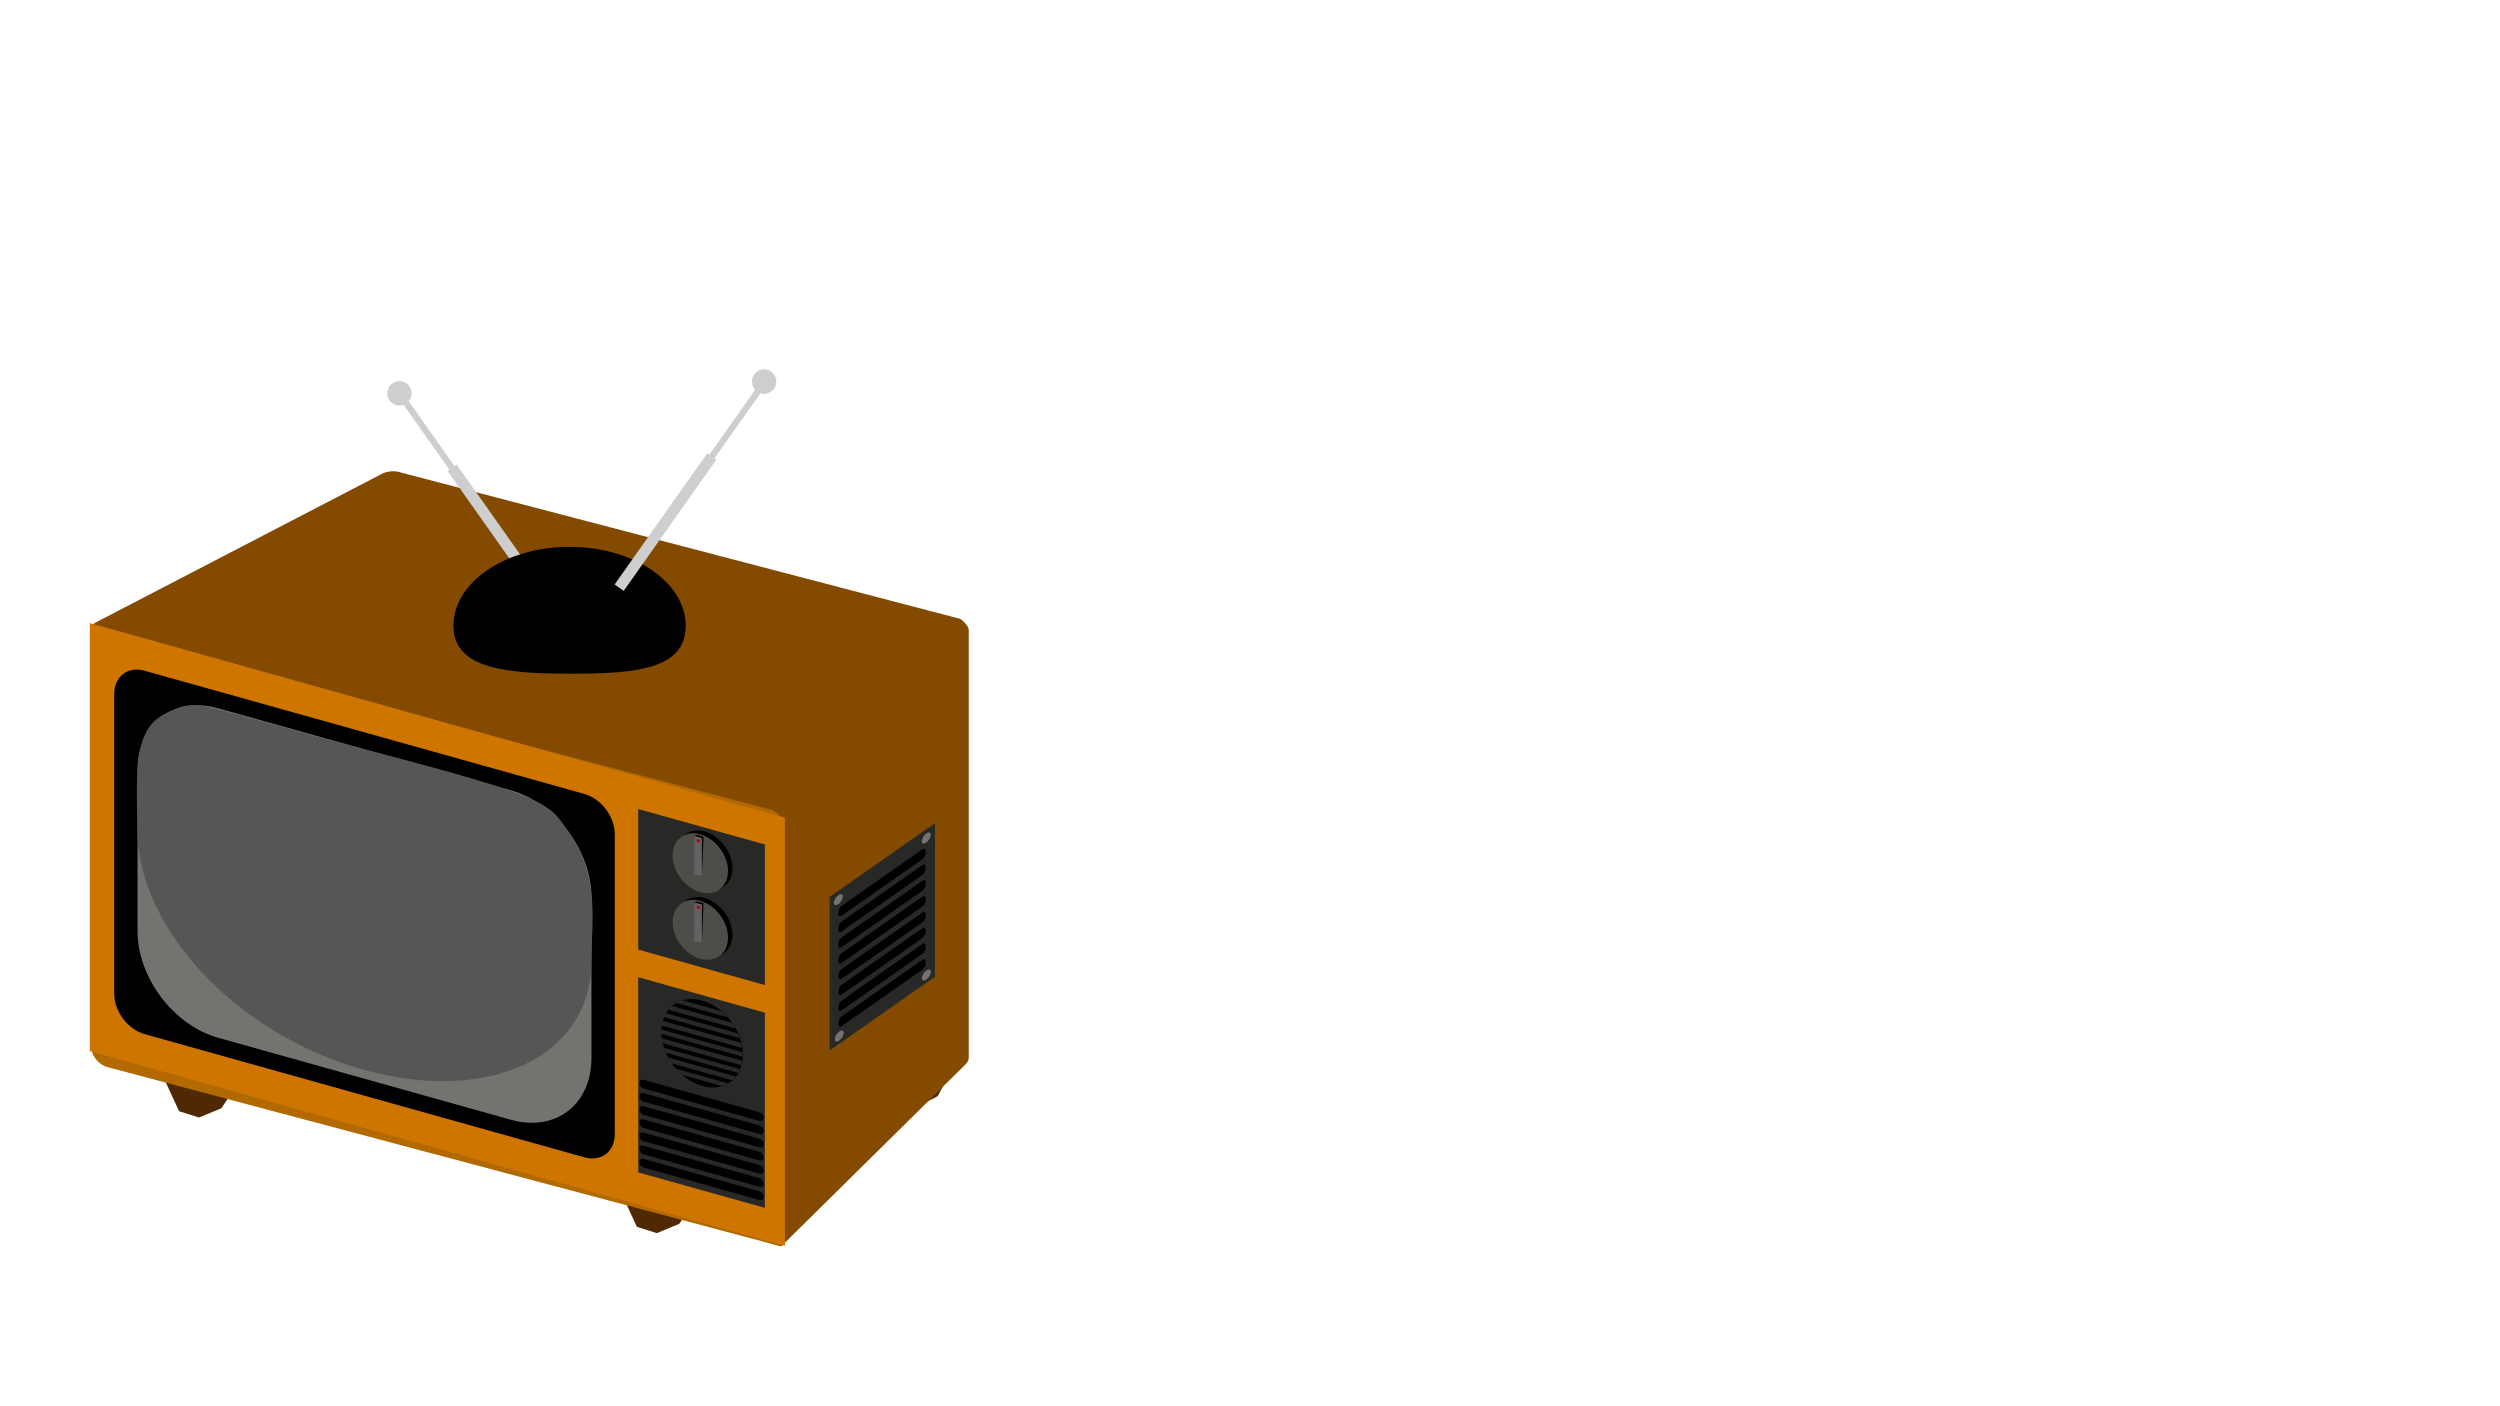 <?xml version="1.0" encoding="utf-8"?>
<!-- Generator: Adobe Illustrator 23.0.1, SVG Export Plug-In . SVG Version: 6.00 Build 0)  -->
<svg version="1.1" xmlns="http://www.w3.org/2000/svg" xmlns:xlink="http://www.w3.org/1999/xlink" x="0px" y="0px"
	 viewBox="0 0 1920 1080" style="enable-background:new 0 0 1920 1080;" xml:space="preserve">
<style type="text/css">
	.st0{display:none;}
	.st1{display:inline;}
	.st2{fill:#B26900;}
	.st3{fill:#7C3E00;}
	.st4{fill:#EFD170;}
	.st5{fill:#6B3500;}
	.st6{fill:#3F1E00;}
	.st7{fill:#494949;}
	.st8{fill:#E0E0E0;}
	.st9{fill:#AA0000;}
	.st10{fill:#F4D34A;}
	.st11{fill:#DBDBDB;}
	.st12{fill:#1E1C1A;}
	.st13{fill:#4F2903;}
	.st14{fill:#844B00;}
	.st15{fill:#CE7500;}
	.st16{fill:#757370;}
	.st17{fill:#282827;}
	.st18{fill:#4F4D4A;}
	.st19{fill:#636363;}
	.st20{fill:#BA0000;}
	.st21{fill:#565656;}
	.st22{fill:#CECECE;}
</style>
<g id="Calque_1" class="st0">
	<g class="st1">
		<path class="st2" d="M1869.93,388h-485.86c-6.64,0-12.07-5.43-12.07-12.07V71.07c0-6.64,5.43-12.07,12.07-12.07h485.86
			c6.64,0,12.07,5.43,12.07,12.07v304.86C1882,382.57,1876.57,388,1869.93,388z"/>
	</g>
	<g class="st1">
		<path class="st3" d="M1795.63,266h-339.25c-21.66,0-39.38-17.72-39.38-39.38v-94.25c0-21.66,17.72-39.38,39.38-39.38h339.25
			c21.66,0,39.38,17.72,39.38,39.38v94.25C1835,248.28,1817.28,266,1795.63,266z"/>
	</g>
	<g class="st1">
		<circle cx="1526" cy="180" r="74"/>
	</g>
	<g class="st1">
		<circle cx="1727" cy="179" r="74"/>
	</g>
	<g class="st1">
		<path class="st3" d="M1814.91,370h-377.81c-11.05,0-20.09-9.04-20.09-20.09v-46.82c0-11.05,9.04-20.09,20.09-20.09h377.81
			c11.05,0,20.09,9.04,20.09,20.09v46.82C1835,360.96,1825.96,370,1814.91,370z"/>
	</g>
	<g class="st1">
		<circle class="st4" cx="1472" cy="327" r="20"/>
	</g>
	<g class="st1">
		<circle class="st5" cx="1472" cy="327" r="11"/>
	</g>
	<g class="st1">
		<circle class="st4" cx="1781" cy="327" r="20"/>
	</g>
	<g class="st1">
		<circle class="st5" cx="1781" cy="327" r="11"/>
	</g>
	<g class="st1">
		<rect x="1526" y="297" class="st6" width="201" height="60"/>
	</g>
	<g class="st1">
		<circle class="st7" cx="1526" cy="180" r="43"/>
	</g>
	<g class="st1">
		<circle class="st7" cx="1727" cy="180" r="43"/>
	</g>
	<g class="st1">
		<rect x="1526" y="325" class="st8" width="201" height="5"/>
	</g>
	<g class="st1">
		<rect x="1530" y="301" class="st8" width="5" height="53"/>
	</g>
	<g class="st1">
		<rect x="1561" y="301" class="st8" width="5" height="53"/>
	</g>
	<g class="st1">
		<rect x="1546" y="313" class="st8" width="3" height="29"/>
	</g>
	<g class="st1">
		<rect x="1592" y="301" class="st8" width="5" height="53"/>
	</g>
	<g class="st1">
		<rect x="1577" y="313" class="st8" width="3" height="29"/>
	</g>
	<g class="st1">
		<rect x="1624" y="301" class="st8" width="5" height="53"/>
	</g>
	<g class="st1">
		<path d="M1611,314v27h-1v-27H1611 M1612,313h-3v29h3V313L1612,313z"/>
	</g>
	<g class="st1">
		<rect x="1655" y="301" class="st8" width="5" height="53"/>
	</g>
	<g class="st1">
		<rect x="1640" y="313" class="st8" width="3" height="29"/>
	</g>
	<g class="st1">
		<rect x="1687" y="301" class="st8" width="5" height="53"/>
	</g>
	<g class="st1">
		<rect x="1672" y="313" class="st8" width="3" height="29"/>
	</g>
	<g class="st1">
		<rect x="1718" y="301" class="st8" width="5" height="53"/>
	</g>
	<g class="st1">
		<rect x="1703" y="313" class="st8" width="3" height="29"/>
	</g>
	<g class="st1">
		<rect x="1603" y="297" class="st9" width="9" height="60"/>
	</g>
	<g class="st1">
		<circle class="st10" cx="1472" cy="327" r="9"/>
	</g>
	<g class="st1">
		<circle class="st10" cx="1781" cy="327" r="9"/>
	</g>
	<g class="st1">
		<rect x="1418" y="206" class="st11" width="417" height="2"/>
	</g>
	<g class="st1">
		<rect x="1418" y="211" class="st11" width="417" height="2"/>
	</g>
	<g class="st1">
		<rect x="1418" y="216" class="st11" width="417" height="2"/>
	</g>
	<g class="st1">
		<rect x="1418" y="221" class="st11" width="417" height="2"/>
	</g>
	<g class="st1">
		<rect x="1418" y="226" class="st11" width="417" height="2"/>
	</g>
	<g class="st1">
		<rect x="1418" y="231" class="st11" width="416" height="2"/>
	</g>
	<g class="st1">
		<rect x="1419" y="236" class="st11" width="414" height="2"/>
	</g>
	<g class="st1">
		<polygon class="st11" points="1421,243 1420,241 1832,241 1831,243 		"/>
	</g>
	<g class="st1">
		<polygon class="st11" points="1424,248 1423,246 1829,246 1828.01,248 		"/>
	</g>
	<g class="st1">
		<polygon class="st11" points="1428,253 1426,251 1826,251 1824.03,253 		"/>
	</g>
	<g class="st1">
		<polygon class="st11" points="1433,258 1431,256 1821,256 1819.05,258 		"/>
	</g>
	<g class="st1">
		<polygon class="st11" points="1442,263 1439,261 1813,261 1810.14,263 		"/>
	</g>
	<g class="st1">
		<rect x="1417" y="176" class="st11" width="418" height="2"/>
	</g>
	<g class="st1">
		<rect x="1417" y="181" class="st11" width="418" height="2"/>
	</g>
	<g class="st1">
		<rect x="1417" y="186" class="st11" width="418" height="2"/>
	</g>
	<g class="st1">
		<rect x="1417" y="191" class="st11" width="418" height="2"/>
	</g>
	<g class="st1">
		<rect x="1417" y="196" class="st11" width="418" height="2"/>
	</g>
	<g class="st1">
		<rect x="1417" y="201" class="st11" width="418" height="2"/>
	</g>
	<g class="st1">
		<rect x="1418" y="146" class="st11" width="417" height="2"/>
	</g>
	<g class="st1">
		<rect x="1418" y="151" class="st11" width="417" height="2"/>
	</g>
	<g class="st1">
		<rect x="1418" y="156" class="st11" width="417" height="2"/>
	</g>
	<g class="st1">
		<rect x="1418" y="161" class="st11" width="417" height="2"/>
	</g>
	<g class="st1">
		<rect x="1418" y="166" class="st11" width="417" height="2"/>
	</g>
	<g class="st1">
		<rect x="1418" y="171" class="st11" width="417" height="2"/>
	</g>
	<g class="st1">
		<polygon class="st11" points="1420,118 1421,116 1831.01,116 1832,118 		"/>
	</g>
	<g class="st1">
		<rect x="1419" y="121" class="st11" width="414" height="2"/>
	</g>
	<g class="st1">
		<rect x="1418" y="126" class="st11" width="416" height="2"/>
	</g>
	<g class="st1">
		<rect x="1417" y="131" class="st11" width="417" height="2"/>
	</g>
	<g class="st1">
		<rect x="1417" y="136" class="st11" width="417" height="2"/>
	</g>
	<g class="st1">
		<rect x="1417" y="141" class="st11" width="417" height="2"/>
	</g>
	<g class="st1">
		<polygon class="st11" points="1439,98 1441.84,96 1810,96 1813,98 		"/>
	</g>
	<g class="st1">
		<polygon class="st11" points="1431,103 1433,101 1819.07,101 1821,103 		"/>
	</g>
	<g class="st1">
		<polygon class="st11" points="1426,108 1428,106 1824.04,106 1826,108 		"/>
	</g>
	<g class="st1">
		<polygon class="st11" points="1423,113 1424,111 1828.01,111 1829,113 		"/>
	</g>
	<g class="st1">
		<g>
			<path class="st12" d="M1795.63,94c21.16,0,38.38,17.21,38.38,38.38v94.25c0,21.16-17.21,38.38-38.38,38.38h-339.25
				c-21.16,0-38.38-17.21-38.38-38.38v-94.25c0-21.16,17.21-38.38,38.38-38.38H1795.63 M1795.63,93h-339.25
				c-21.66,0-39.38,17.72-39.38,39.38v94.25c0,21.66,17.72,39.38,39.38,39.38h339.25c21.66,0,39.38-17.72,39.38-39.38v-94.25
				C1835,110.72,1817.28,93,1795.63,93L1795.63,93z"/>
		</g>
	</g>
</g>
<g id="Calque_2">
	<polygon class="st13" points="161.52,839.51 126.43,829.31 137.51,853.39 152.83,858.25 170.11,851.1 181.43,833.82 	"/>
	<polygon class="st13" points="513.13,928.3 478.03,918.1 489.12,942.19 504.43,947.05 521.71,939.9 533.04,922.62 	"/>
	<polygon class="st13" points="710.54,831.06 674.64,824.23 687.95,847.15 703.66,850.55 720.19,841.79 729.82,823.51 	"/>
	<g>
		<path class="st2" d="M588.56,954.2l-506-134.66c-6.91-1.84-12.57-8.93-12.57-15.75V490.44c0-16.96,5.77-11.34,12.68-9.5
			l505.89,135.11c6.91,1.84,12.57,8.93,12.57,15.75v313.34C601.13,959.86,604.12,958.37,588.56,954.2z"/>
	</g>
	<g>
		<path class="st14" d="M740.97,818L600.28,956.88c-1.67,0-0.53,0-0.6-5.04V630.13c0-3.71-4.16-8.21-3.1-9.7l139.67-145.37
			c1.67,0,7.75,5.18,7.75,8.89v327.29C744,814.96,742.94,815.89,740.97,818z"/>
	</g>
	<g>
		<path class="st14" d="M593.16,622.15L73.68,485.28c-4.11-1.66-4.12-4.96-0.02-7.32l219.18-113.81c4.1-2.36,10.81-2.94,14.92-1.28
			L736.7,475.09c4.11,1.66,4.12,4.96,0.02,7.32l-126.2,138.36C598.05,630.02,597.27,623.81,593.16,622.15z"/>
	</g>
	<polygon class="st15" points="602.85,956.79 69,807.24 69,478.54 602.85,628.09 	"/>
	<path d="M448.83,888.82l-337.81-94.63c-12.88-3.61-23.32-17.45-23.32-30.92V532.98c0-13.47,10.44-21.46,23.32-17.85l337.81,94.63
		c12.88,3.61,23.32,17.45,23.32,30.92v230.29C472.16,884.44,461.71,892.43,448.83,888.82z"/>
	<path class="st16" d="M392.41,860l-224.97-63.02c-34.14-9.56-61.82-46.25-61.82-81.94V591.26c0-35.69,27.68-56.87,61.82-47.31
		l224.97,63.02c34.14,9.56,61.82,46.25,61.82,81.94v123.78C454.23,848.38,426.55,869.57,392.41,860z"/>
	<polygon class="st17" points="587.41,756.54 490.14,729.29 490.14,621.33 587.41,648.58 	"/>
	<polygon class="st17" points="587.41,927.64 490.14,900.39 490.14,750.5 587.41,777.75 	"/>
	<path d="M583.32,860.88l-89.1-24.96c-1.75-0.49-3.17-2.37-3.17-4.2l0,0c0-1.83,1.42-2.91,3.17-2.42l89.1,24.96
		c1.75,0.49,3.17,2.37,3.17,4.2v0C586.49,860.29,585.07,861.37,583.32,860.88z"/>
	<path d="M583.32,871l-89.1-24.96c-1.75-0.49-3.17-2.37-3.17-4.2l0,0c0-1.83,1.42-2.91,3.17-2.42l89.1,24.96
		c1.75,0.49,3.17,2.37,3.17,4.2v0C586.49,870.41,585.07,871.49,583.32,871z"/>
	<path d="M583.32,881.13l-89.1-24.96c-1.75-0.49-3.17-2.37-3.17-4.2l0,0c0-1.83,1.42-2.91,3.17-2.42l89.1,24.96
		c1.75,0.49,3.17,2.37,3.17,4.2v0C586.49,880.53,585.07,881.62,583.32,881.13z"/>
	<path d="M583.32,891.25l-89.1-24.96c-1.75-0.49-3.17-2.37-3.17-4.2l0,0c0-1.83,1.42-2.91,3.17-2.42l89.1,24.96
		c1.75,0.49,3.17,2.37,3.17,4.2v0C586.49,890.65,585.07,891.74,583.32,891.25z"/>
	<path d="M583.32,901.37l-89.1-24.96c-1.75-0.49-3.17-2.37-3.17-4.2l0,0c0-1.83,1.42-2.91,3.17-2.42l89.1,24.96
		c1.75,0.49,3.17,2.37,3.17,4.2v0C586.49,900.77,585.07,901.86,583.32,901.37z"/>
	<path d="M583.32,911.49l-89.1-24.96c-1.75-0.49-3.17-2.37-3.17-4.2l0,0c0-1.83,1.42-2.91,3.17-2.42l89.1,24.96
		c1.75,0.49,3.17,2.37,3.17,4.2v0C586.49,910.89,585.07,911.98,583.32,911.49z"/>
	<path d="M583.32,921.61l-89.1-24.96c-1.75-0.49-3.17-2.37-3.17-4.2l0,0c0-1.83,1.42-2.91,3.17-2.42l89.1,24.96
		c1.75,0.49,3.17,2.37,3.17,4.2v0C586.49,921.02,585.07,922.1,583.32,921.61z"/>
	<ellipse transform="matrix(0.804 -0.595 0.595 0.804 -370.874 477.679)" cx="539" cy="801.3" rx="27.91" ry="36.81"/>
	<path class="st17" d="M519.37,770.26l39.26,11c-1.52-1.7-3.15-3.29-4.87-4.74l-29.51-8.27
		C522.52,768.73,520.89,769.41,519.37,770.26z"/>
	<path class="st17" d="M516.06,772.55c-1.02,0.86-1.96,1.82-2.82,2.87c0.1,0.05,0.21,0.09,0.32,0.12l50.41,14.12
		c0.25,0.07,0.49,0.08,0.7,0.04c-0.83-1.48-1.75-2.92-2.74-4.3L516.06,772.55z"/>
	<path class="st17" d="M509.85,781.08l58.3,16.33c-0.44-1.28-0.93-2.55-1.49-3.79l-55.33-15.5
		C510.78,779.06,510.29,780.05,509.85,781.08z"/>
	<path class="st17" d="M508.04,787.48l61.92,17.35c-0.19-1.31-0.45-2.61-0.77-3.91l-60.37-16.91
		C508.49,785.12,508.23,786.28,508.04,787.48z"/>
	<path class="st17" d="M507.65,792.52c0,0.48,0.02,0.97,0.04,1.46l62.63,17.54c0.02-0.47,0.04-0.95,0.04-1.44
		c0-0.65-0.02-1.3-0.06-1.94l-62.58-17.53C507.68,791.24,507.65,791.87,507.65,792.52z"/>
	<path class="st17" d="M507.98,797.28c0.17,1.3,0.41,2.59,0.71,3.88l60.64,16.99c0.3-1.09,0.53-2.23,0.7-3.4
		c-0.16-0.1-0.33-0.18-0.51-0.23l-61.47-17.22C508.01,797.28,508,797.28,507.98,797.28z"/>
	<path class="st17" d="M509.67,804.66c0.42,1.27,0.9,2.53,1.43,3.77l55.8,15.63c0.52-0.92,0.99-1.88,1.4-2.89
		c-0.15-0.1-0.32-0.18-0.49-0.22l-58.09-16.27C509.71,804.66,509.69,804.66,509.67,804.66z"/>
	<path class="st17" d="M512.98,812.28c0.81,1.48,1.7,2.93,2.66,4.32l46.73,13.09c0.92-0.82,1.77-1.71,2.55-2.69
		c-0.27-0.26-0.59-0.46-0.94-0.55l-50.41-14.12C513.36,812.27,513.16,812.26,512.98,812.28z"/>
	<path class="st17" d="M559.19,832.02l-40.38-11.31c1.43,1.67,2.98,3.23,4.61,4.67l31.16,8.73
		C556.22,833.58,557.76,832.88,559.19,832.02z"/>
	<ellipse transform="matrix(0.804 -0.595 0.595 0.804 -317.344 461.37)" cx="541.03" cy="711.96" rx="18.92" ry="24.95"/>
	
		<ellipse transform="matrix(0.804 -0.595 0.595 0.804 -319.332 459.774)" class="st18" cx="537.62" cy="714.18" rx="18.92" ry="24.95"/>
	<polygon points="539.03,724.51 535.25,723.45 533.16,693.02 535.25,692.3 540.29,693.71 	"/>
	<polygon class="st19" points="539.03,724.51 533.16,722.86 533.16,693.02 539.03,694.67 	"/>
	
		<ellipse transform="matrix(0.804 -0.595 0.595 0.804 -309.365 455.483)" class="st20" cx="536.09" cy="696.92" rx="1.12" ry="1.48"/>
	<ellipse transform="matrix(0.804 -0.595 0.595 0.804 -286.96 451.353)" cx="541.03" cy="660.87" rx="18.92" ry="24.95"/>
	
		<ellipse transform="matrix(0.804 -0.595 0.595 0.804 -288.948 449.757)" class="st18" cx="537.62" cy="663.09" rx="18.92" ry="24.95"/>
	<polygon points="539.03,673.42 535.25,672.36 533.16,641.94 535.25,641.21 540.29,642.62 	"/>
	<polygon class="st19" points="539.03,673.42 533.16,671.77 533.16,641.94 539.03,643.58 	"/>
	
		<ellipse transform="matrix(0.804 -0.595 0.595 0.804 -278.981 445.465)" class="st20" cx="536.09" cy="645.83" rx="1.12" ry="1.48"/>
	<path class="st21" d="M454.18,738.5c0,72.93-78.43,110.09-175.18,82.98c-96.75-27.1-171.46-107.18-173.34-180.61
		c-1.38-53.89-2.11-82.24,22.59-93.44c26.28-11.92,16.62-7.18,149.83,27.51c147.06,38.3,143.56,41.97,159.51,65.41
		C461.09,674.89,454.18,708.54,454.18,738.5z"/>
	
		<rect x="378.65" y="348.41" transform="matrix(-0.817 0.577 -0.577 -0.817 932.288 523.79)" class="st22" width="8.52" height="123.26"/>
	
		<rect x="561.98" y="290.19" transform="matrix(0.817 0.577 -0.577 0.817 291.238 -266.174)" class="st22" width="4.83" height="69.87"/>
	<circle class="st22" cx="586.83" cy="293.03" r="9.37"/>
	
		<rect x="326.82" y="299.27" transform="matrix(-0.817 0.577 -0.577 -0.817 791.006 417.031)" class="st22" width="4.83" height="69.87"/>
	<circle class="st22" cx="306.8" cy="302.12" r="9.37"/>
	<path d="M526.62,480.61c0,33.49-38.51,36.78-87.76,36.78s-90.6-3.29-90.6-36.78s39.93-60.63,89.18-60.63
		S526.62,447.12,526.62,480.61z"/>
	
		<rect x="506.45" y="339.32" transform="matrix(0.817 0.577 -0.577 0.817 325.166 -221.274)" class="st22" width="8.52" height="123.26"/>
	<polygon class="st17" points="718.1,750.1 637.17,806.77 637.17,688.83 718.1,632.16 	"/>
	<path d="M708.26,744.76l-61.67,43.18c-1.43,1-2.6,0.65-2.6-0.78v-2.38c0-1.43,1.17-3.42,2.6-4.42l61.67-43.18
		c1.43-1,2.6-0.65,2.6,0.78v2.38C710.85,741.78,709.68,743.76,708.26,744.76z"/>
	<path d="M708.26,732.65l-61.67,43.18c-1.43,1-2.6,0.65-2.6-0.78v-2.38c0-1.43,1.17-3.41,2.6-4.42l61.67-43.18
		c1.43-1,2.6-0.65,2.6,0.78v2.38C710.85,729.66,709.68,731.65,708.26,732.65z"/>
	<path d="M708.26,720.53l-61.67,43.18c-1.43,1-2.6,0.65-2.6-0.78v-2.38c0-1.43,1.17-3.42,2.6-4.42l61.67-43.18
		c1.43-1,2.6-0.65,2.6,0.78v2.38C710.85,717.54,709.68,719.53,708.26,720.53z"/>
	<path d="M708.26,708.41l-61.67,43.18c-1.43,1-2.6,0.65-2.6-0.78v-2.38c0-1.43,1.17-3.41,2.6-4.42l61.67-43.18
		c1.43-1,2.6-0.65,2.6,0.78v2.38C710.85,705.42,709.68,707.41,708.26,708.41z"/>
	<path d="M708.26,696.29l-61.67,43.18c-1.43,1-2.6,0.65-2.6-0.78v-2.38c0-1.43,1.17-3.42,2.6-4.42l61.67-43.18
		c1.43-1,2.6-0.65,2.6,0.78v2.38C710.85,693.3,709.68,695.29,708.26,696.29z"/>
	<path d="M708.26,684.17l-61.67,43.18c-1.43,1-2.6,0.65-2.6-0.78v-2.38c0-1.43,1.17-3.42,2.6-4.42l61.67-43.18
		c1.43-1,2.6-0.65,2.6,0.78v2.38C710.85,681.19,709.68,683.17,708.26,684.17z"/>
	<path d="M708.26,672.05l-61.67,43.18c-1.43,1-2.6,0.65-2.6-0.78v-2.38c0-1.43,1.17-3.41,2.6-4.42l61.67-43.18
		c1.43-1,2.6-0.65,2.6,0.78v2.38C710.85,669.07,709.68,671.05,708.26,672.05z"/>
	<path d="M708.26,659.94l-61.67,43.18c-1.43,1-2.6,0.65-2.6-0.78v-2.38c0-1.43,1.17-3.42,2.6-4.42l61.67-43.18
		c1.43-1,2.6-0.65,2.6,0.78v2.38C710.85,656.95,709.68,658.94,708.26,659.94z"/>
	
		<ellipse transform="matrix(0.579 -0.816 0.816 0.579 -292.401 815.852)" class="st16" cx="643.34" cy="690.89" rx="4.88" ry="2.46"/>
	
		<ellipse transform="matrix(0.579 -0.816 0.816 0.579 -225.391 850.997)" class="st16" cx="710.85" cy="643.62" rx="4.88" ry="2.46"/>
	
		<ellipse transform="matrix(0.579 -0.816 0.816 0.579 -311.168 895.315)" class="st16" cx="710.85" cy="748.79" rx="4.88" ry="2.46"/>
	
		<ellipse transform="matrix(0.579 -0.816 0.816 0.579 -377.534 860.508)" class="st16" cx="643.98" cy="795.61" rx="4.88" ry="2.46"/>
</g>
</svg>
